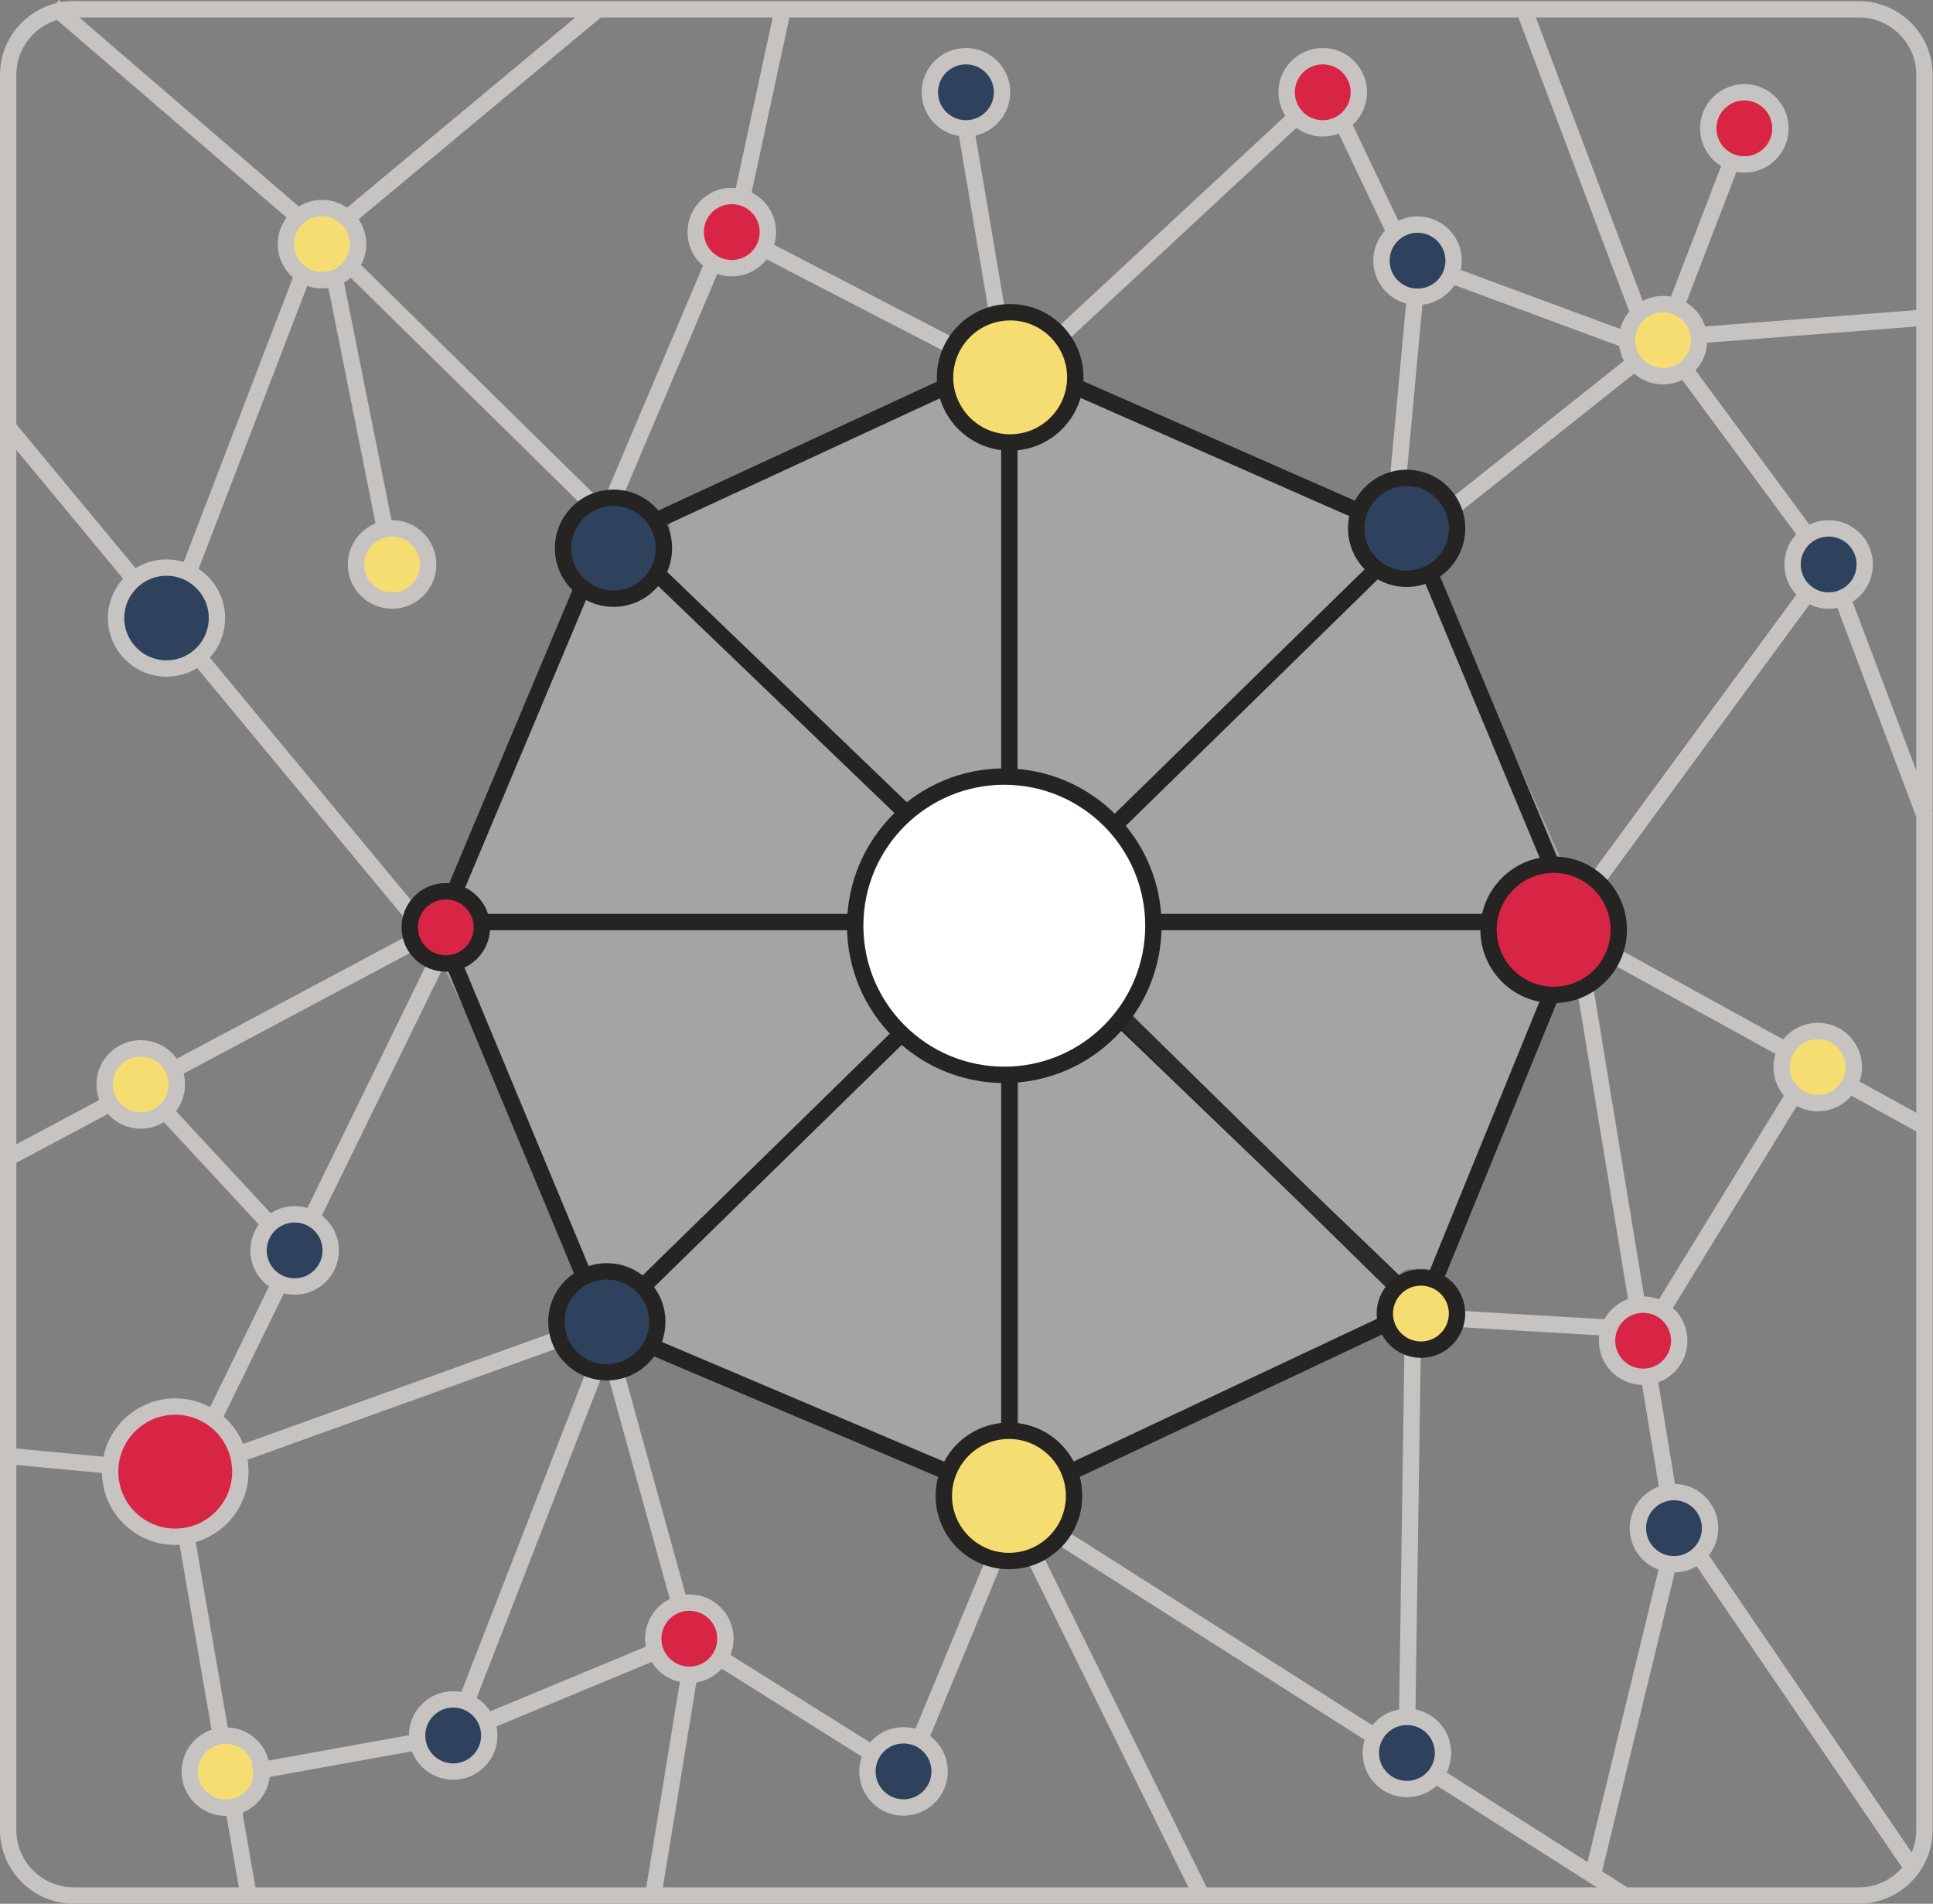 <?xml version="1.0" encoding="UTF-8"?>
<svg version="1.1" viewBox="0 0 442.77 435.98" xmlns="http://www.w3.org/2000/svg" xmlns:cc="http://creativecommons.org/ns#" xmlns:dc="http://purl.org/dc/elements/1.1/" xmlns:rdf="http://www.w3.org/1999/02/22-rdf-syntax-ns#">
<rect x="0" y="0" width="442.77" height="435.98" fill="#808080" stroke="none"/>
<defs>
<clipPath id="a">
<path d="m1227.5 390.41h86.06v-67.342h-86.06z"/>
</clipPath>
<clipPath id="b">
<path d="m1227.7 456.04h87.55v-66.652h-87.55z"/>
</clipPath>
<clipPath id="c">
<path d="m1112.5 389.26h93.25v-72h-93.25z"/>
</clipPath>
<clipPath id="d">
<path d="m1111.6 456.12h85.78v-68.354h-85.78z"/>
</clipPath>
<clipPath id="e">
<path d="m1148.6 491.88h64.93v-86.092h-64.93z"/>
</clipPath>
<clipPath id="f">
<path d="m1213.1 374.02h65.48v-84.914h-65.48z"/>
</clipPath>
<clipPath id="g">
<path d="m1146.3 374.22h66.41v-84.572h-66.41z"/>
</clipPath>
<clipPath id="h">
<path d="m1213.5 492.16h65.65v-87.151h-65.65z"/>
</clipPath>
</defs>
<g transform="translate(-135.7 -234.6)">
<g transform="matrix(1.25,0,0,-1.25,-1149.7,935.87)">
<g clip-path="url(#h)" opacity=".42">
<g transform="translate(1213.9,483.24)">
<path d="m0 0v-71.857 71.857c-0.074-2e-3 -0.146-0.012-0.221-0.012-0.044 0-0.086 7e-3 -0.131 7e-3v-71.904c5.493-0.269 10.428-2.628 14.017-6.323l51.633 51.631c-1.786 1.921-2.887 4.488-2.887 7.317 0 1.73 0.419 3.359 1.145 4.808l-53.186 23.394c-0.857-4.997-5.153-8.812-10.37-8.918" fill="#d8d7d6"/>
</g>
</g>
</g>
<g transform="matrix(1.25 0 0 -1.25 -1150.2 933.04)">
<g clip-path="url(#g)" opacity=".42">
<g transform="translate(1212.7,294.73)">
<path d="m0 0v73.441c-0.142-3e-3 -0.28-0.021-0.422-0.021-5.782 0-11.016 2.32-14.841 6.071l-51.153-51.152c2.419-1.993 3.963-5.012 3.963-8.392 0-0.773-0.084-1.526-0.237-2.254l53.693-22.772c1.891 3.002 5.203 5.012 8.997 5.079" fill="#d8d7d6"/>
</g>
</g>
</g>
<g transform="matrix(1.298 0 0 -1.25 -1205.6 930.55)">
<g clip-path="url(#f)" opacity=".42">
<g transform="translate(1278.6,320.69)">
<path d="m1.96 0-53.192 53.324c-3.737-3.457-8.729-5.63-14.248-5.825v-73.458c4.158-0.059 7.768-2.314 9.645-5.631l55.923 25.565c0 4e-3 -0.001 8e-3 -0.001 0.012 0 2.224 0.691 4.29 1.872 6.013" fill="#d8d7d6" stroke-width="1.015"/>
</g>
</g>
</g>
<g transform="matrix(1.25,0,0,-1.25,-1149.7,935.87)">
<g clip-path="url(#e)" opacity=".42">
<g transform="translate(1148.6,457.08)">
<path d="m0 0 49.67-51.285c3.742 3.457 8.729 5.586 14.226 5.586 0.349 0 0.688-0.035 1.033-0.052v71.904c-5.164 0.063-9.451 3.758-10.419 8.653l-52.646-24.357c0.395-1.12 0.621-2.32 0.621-3.575 0-2.614-0.934-5.01-2.485-6.874" fill="#d8d7d6"/>
</g>
</g>
</g>
<g transform="matrix(1.25,0,0,-1.25,-1149.7,935.87)">
<g clip-path="url(#d)" opacity=".42">
<g transform="translate(1118,389.69)">
<path d="m0.85 3.023c0-0.379-0.02-0.752-0.058-1.121h71.896-71.896c-0.027-0.275-0.075-0.544-0.124-0.813h73.392c-0.039 0.53-0.08 1.058-0.08 1.597 0 5.864 2.381 11.172 6.228 15.011-18.767 20.65-34.013 33.194-50.117 51.747-1.975-2.041-4.739-3.315-7.804-3.315-1.798 0-3.49 0.445-4.984 1.217l-22.874-54.414c-0.985-7.658 4.374-8.052 6.421-9.909" fill="#d8d7d6"/>
</g>
</g>
</g>
<g transform="matrix(1.25 0 0 -1.25 -1153.7 932.21)">
<g clip-path="url(#c)" opacity=".42">
<g transform="translate(1142.3,317.26)">
<path d="m0 0 63 69c-14.295-29.139-34.871-43.128-53.012-62.991 0.102-0.069-10.088-5.938-9.988-6.009l63 69c-4.225 3.58 0.909-2.412 0.441 3h-86.926c-0.686-3.293-3.044-6.078-6.294-7.68l27.329-56.715c1.421 0.468 2.958 0.736 4.571 0.736 2.966 0-4.298-6.884-2.121-8.341" fill="#d8d7d6"/>
</g>
</g>
</g>
<g transform="matrix(1.25,0,0,-1.25,-1149.7,933.87)">
<g clip-path="url(#b)" opacity=".42">
<g transform="translate(1279.9,456.04)">
<path d="m0 0-52.154-52.153c3.571-3.79 5.776-8.881 5.784-14.498h74.381c-2e-3 0.103-0.015 0.204-0.015 0.308 0 4.786 3.099 8.841 7.396 10.29l-24.638 55.129c-1.52-0.81-1.744 3.905-3.588 3.905-3.026 0-5.195-4.978-7.166-2.981" fill="#d8d7d6"/>
</g>
</g>
</g>
<g transform="matrix(1.25 0 0 -1.255 -1147.7 935.81)">
<g clip-path="url(#a)" opacity=".42">
<g transform="translate(1307.1,390.41)">
<path d="m0 0h-73.637c0-0.01 1e-3 -0.019 1e-3 -0.028 0-0.262-0.03-0.517-0.039-0.777h73.653-73.653c-0.198-5.378-2.401-10.237-5.907-13.843l54.51-51.098c1.969 2.518 1.553 2.545 4.997 2.545 1.522 0 2.968-0.32 4.28-0.891l22.267 54.525c-3.727 1.615-6.351 5.276-6.472 9.567" fill="#d8d7d6"/>
</g>
</g>
</g>
<g transform="matrix(1.25,0,0,-1.25,208.08,287.75)">
<path d="m0 0 56.575-55.636" fill="#fff" stroke="#c6c3c1" stroke-miterlimit="10" stroke-width="3"/>
</g>
<g transform="matrix(1.25,0,0,-1.25,362.57,576.31)">
<path d="m0 0c0-1.912 1.55-3.463 3.463-3.463 1.912 0 3.463 1.551 3.463 3.463 0 1.913-1.551 3.463-3.463 3.463-1.913 0-3.463-1.55-3.463-3.463" fill="#fff"/>
</g>
<g transform="matrix(1.25,0,0,-1.25,362.57,576.31)">
<path d="m0 0c0-1.912 1.55-3.463 3.463-3.463 1.912 0 3.463 1.551 3.463 3.463 0 1.913-1.551 3.463-3.463 3.463-1.913 0-3.463-1.55-3.463-3.463z" fill="none" stroke="#110f0d" stroke-miterlimit="10" stroke-width="4"/>
</g>
<g transform="matrix(1.25,0,0,-1.25,491,447.18)">
<path d="m0 0c0-1.913 1.551-3.463 3.463-3.463 1.913 0 3.463 1.55 3.463 3.463 0 1.912-1.55 3.463-3.463 3.463-1.912 0-3.463-1.551-3.463-3.463" fill="#fff"/>
</g>
<g transform="matrix(1.25,0,0,-1.25,491,447.18)">
<path d="m0 0c0-1.913 1.551-3.463 3.463-3.463 1.913 0 3.463 1.55 3.463 3.463 0 1.912-1.55 3.463-3.463 3.463-1.912 0-3.463-1.551-3.463-3.463z" fill="none" stroke="#110f0d" stroke-miterlimit="10" stroke-width="4"/>
</g>
<g transform="matrix(1.25,0,0,-1.25,270.38,537.31)">
<path d="m0 0c0-1.913 1.55-3.464 3.463-3.464 1.912 0 3.463 1.551 3.463 3.464 0 1.912-1.551 3.463-3.463 3.463-1.913 0-3.463-1.551-3.463-3.463" fill="#fff"/>
</g>
<g transform="matrix(1.25,0,0,-1.25,270.38,537.31)">
<path d="m0 0c0-1.913 1.55-3.464 3.463-3.464 1.912 0 3.463 1.551 3.463 3.464 0 1.912-1.551 3.463-3.463 3.463-1.913 0-3.463-1.551-3.463-3.463z" fill="none" stroke="#110f0d" stroke-miterlimit="10" stroke-width="4"/>
</g>
<g transform="matrix(1.25,0,0,-1.25,455.02,533.7)">
<path d="m0 0c0-1.912 1.55-3.463 3.463-3.463 1.912 0 3.463 1.551 3.463 3.463 0 1.913-1.551 3.463-3.463 3.463-1.913 0-3.463-1.55-3.463-3.463" fill="#fff"/>
</g>
<g transform="matrix(1.25,0,0,-1.25,455.02,533.7)">
<path d="m0 0c0-1.912 1.55-3.463 3.463-3.463 1.912 0 3.463 1.551 3.463 3.463 0 1.913-1.551 3.463-3.463 3.463-1.913 0-3.463-1.55-3.463-3.463z" fill="none" stroke="#110f0d" stroke-miterlimit="10" stroke-width="4"/>
</g>
<g transform="matrix(1.25,0,0,-1.25,454.76,357.04)">
<path d="m0 0c0-1.912 1.551-3.463 3.463-3.463 1.913 0 3.463 1.551 3.463 3.463 0 1.913-1.55 3.463-3.463 3.463-1.912 0-3.463-1.55-3.463-3.463" fill="#fff"/>
</g>
<g transform="matrix(1.25,0,0,-1.25,454.76,357.04)">
<path d="m0 0c0-1.912 1.551-3.463 3.463-3.463 1.913 0 3.463 1.551 3.463 3.463 0 1.913-1.55 3.463-3.463 3.463-1.912 0-3.463-1.55-3.463-3.463z" fill="none" stroke="#110f0d" stroke-miterlimit="10" stroke-width="4"/>
</g>
<g transform="matrix(1.25,0,0,-1.25,362.57,318.4)">
<path d="m0 0c0-1.912 1.55-3.463 3.463-3.463 1.912 0 3.463 1.551 3.463 3.463 0 1.913-1.551 3.463-3.463 3.463-1.913 0-3.463-1.55-3.463-3.463" fill="#fff"/>
</g>
<g transform="matrix(1.25,0,0,-1.25,362.57,318.4)">
<path d="m0 0c0-1.912 1.55-3.463 3.463-3.463 1.912 0 3.463 1.551 3.463 3.463 0 1.913-1.551 3.463-3.463 3.463-1.913 0-3.463-1.55-3.463-3.463z" fill="none" stroke="#110f0d" stroke-miterlimit="10" stroke-width="4"/>
</g>
<g transform="matrix(1.25,0,0,-1.25,240.37,445.76)">
<path d="m0 0h202.44" fill="#fff" stroke="#252423" stroke-miterlimit="10" stroke-width="3"/>
</g>
<g transform="matrix(1.25,0,0,-1.25,366.9,322.72)">
<path d="m0 0v-199.12" fill="#fff" stroke="#252423" stroke-miterlimit="10" stroke-width="3"/>
</g>
<g transform="matrix(1.25,0,0,-1.25,277.91,534.18)">
<path d="m0 0 142.38 139.21" fill="#fff" stroke="#252423" stroke-miterlimit="10" stroke-width="3"/>
</g>
<g transform="matrix(1.25,0,0,-1.25,286.3,366.05)">
<path d="m0 0 138.39-132.94" fill="#fff" stroke="#252423" stroke-miterlimit="10" stroke-width="3"/>
</g>
<g transform="matrix(1.25,0,0,-1.25,371.22,318.4)">
<path d="m0 0 70.289-30.917" fill="#fff" stroke="#252423" stroke-miterlimit="10" stroke-width="3"/>
</g>
<g transform="matrix(1.25,0,0,-1.25,279.04,357.04)">
<path d="m0 0 66.826 30.917" fill="#fff" stroke="#252423" stroke-miterlimit="10" stroke-width="3"/>
</g>
<g transform="matrix(1.25,0,0,-1.25,371.22,576.31)">
<path d="m0 0 67.798 31.921" fill="#fff" stroke="#252423" stroke-miterlimit="10" stroke-width="3"/>
</g>
<g transform="matrix(1.25,0,0,-1.25,278.05,540.03)">
<path d="m0 0 67.771-28.743" fill="#fff" stroke="#252423" stroke-miterlimit="10" stroke-width="3"/>
</g>
<g transform="matrix(1.25,0,0,-1.25,461.35,361.37)">
<path d="m0 0 27.186-65.183" fill="#fff" stroke="#252423" stroke-miterlimit="10" stroke-width="3"/>
</g>
<g transform="matrix(1.25,0,0,-1.25,272.37,361.37)">
<path d="m0 0-27.401-65.183" fill="#fff" stroke="#252423" stroke-miterlimit="10" stroke-width="3"/>
</g>
<g transform="matrix(1.25,0,0,-1.25,495.33,451.81)">
<path d="m0 0-25.943-63.526" fill="#fff" stroke="#252423" stroke-miterlimit="10" stroke-width="3"/>
</g>
<g transform="matrix(1.25,0,0,-1.25,238.11,451.51)">
<path d="m0 0 27.373-65.756" fill="#fff" stroke="#252423" stroke-miterlimit="10" stroke-width="3"/>
</g>
<g transform="matrix(1.25,0,0,-1.25,438.68,255.73)">
<path d="m0 0-53.968-50.131" fill="#fff" stroke="#c6c3c1" stroke-miterlimit="10" stroke-width="3"/>
</g>
<g transform="matrix(1.25,0,0,-1.25,460.2,298.32)">
<path d="m0 0-4.356-46.975" fill="#fff" stroke="#c6c3c1" stroke-miterlimit="10" stroke-width="3"/>
</g>
<g transform="matrix(1.25,0,0,-1.25,438.68,264)">
<path d="m3.396 1.567 13.817-29.027" fill="#fff" stroke="#c6c3c1" stroke-miterlimit="10" stroke-width="3"/>
</g>
<g transform="matrix(1.25,0,0,-1.25,561.51,668.7)">
<path d="m0 0h-327.15c-6.601 0-12 5.4-12 12v321.58c0 6.6 5.399 12 12 12h327.15c6.6 0 12-5.4 12-12v-321.58c0-6.6-5.4-12-12-12z" fill="none" stroke="#c6c3c1" stroke-miterlimit="10" stroke-width="3"/>
</g>
<g transform="matrix(1.25,0,0,-1.25,516.63,312.5)">
<path d="m0 0-40.137-31.932" fill="#fff" stroke="#c6c3c1" stroke-miterlimit="10" stroke-width="3"/>
</g>
<g transform="matrix(1.25,0,0,-1.25,516.63,312.5)">
<path d="m0 0 30.349-41.1" fill="#fff" stroke="#c6c3c1" stroke-miterlimit="10" stroke-width="3"/>
</g>
<g transform="matrix(1.25,0,0,-1.25,513.81,313.66)">
<path d="m0 0-23.214 61.538" fill="#fff" stroke="#c6c3c1" stroke-miterlimit="10" stroke-width="3"/>
</g>
<g transform="matrix(1.25,0,0,-1.25,535.26,264)">
<path d="m0 0-14.904-38.8" fill="#fff" stroke="#c6c3c1" stroke-miterlimit="10" stroke-width="3"/>
</g>
<g transform="matrix(1.25,0,0,-1.25,526.99,264)">
<path d="m0 0c0-3.652 2.961-6.614 6.614-6.614s6.614 2.962 6.614 6.614c0 3.653-2.961 6.614-6.614 6.614s-6.614-2.961-6.614-6.614" fill="#d82445"/>
</g>
<g transform="matrix(1.25,0,0,-1.25,526.99,264)">
<path d="m0 0c0-3.652 2.961-6.614 6.614-6.614s6.614 2.962 6.614 6.614c0 3.653-2.961 6.614-6.614 6.614s-6.614-2.961-6.614-6.614z" fill="none" stroke="#c6c3c1" stroke-miterlimit="10" stroke-width="3"/>
</g>
<g transform="matrix(1.25,0,0,-1.25,554.57,363.87)">
<path d="m0 0-50.417-68.638" fill="#fff" stroke="#c6c3c1" stroke-miterlimit="10" stroke-width="3"/>
</g>
<g transform="matrix(1.25,0,0,-1.25,499.64,450.28)">
<path d="m0 0 61.491-33.855" fill="#fff" stroke="#c6c3c1" stroke-miterlimit="10" stroke-width="3"/>
</g>
<g transform="matrix(1.25,0,0,-1.25,496.52,447.09)">
<path d="m0 0 18.093-109.99" fill="#fff" stroke="#c6c3c1" stroke-miterlimit="10" stroke-width="3"/>
</g>
<g transform="matrix(1.25,0,0,-1.25,491.58,462.46)">
<path d="m0 0c-6.579 0-11.931 5.353-11.931 11.931 0 6.579 5.352 11.931 11.931 11.931s11.932-5.352 11.932-11.931c0-6.578-5.353-11.931-11.932-11.931" fill="#d82445"/>
</g>
<g transform="matrix(1.25,0,0,-1.25,491.58,430.75)">
<path d="m0 0c-7.418 0-13.432-6.014-13.432-13.432s6.014-13.43 13.432-13.43 13.431 6.012 13.431 13.43-6.013 13.432-13.431 13.432m0-3c5.752 0 10.431-4.68 10.431-10.432s-4.679-10.43-10.431-10.43-10.432 4.678-10.432 10.43 4.68 10.432 10.432 10.432" fill="#252423"/>
</g>
<g transform="matrix(1.25,0,0,-1.25,548.15,482.86)">
<path d="m0 0-28.855-47.023" fill="#fff" stroke="#c6c3c1" stroke-miterlimit="10" stroke-width="3"/>
</g>
<g transform="matrix(1.25,0,0,-1.25,574.21,663.08)">
<path d="m0 0-44.059 64.565" fill="#fff" stroke="#c6c3c1" stroke-miterlimit="10" stroke-width="3"/>
</g>
<g transform="matrix(1.25,0,0,-1.25,512.08,539.12)">
<path d="m0 0-43.652 2.559" fill="#fff" stroke="#c6c3c1" stroke-miterlimit="10" stroke-width="3"/>
</g>
<g transform="matrix(1.25,0,0,-1.25,507.48,668.43)">
<path d="m0 0-110.07 69.962" fill="#fff" stroke="#c6c3c1" stroke-miterlimit="10" stroke-width="3"/>
</g>
<g transform="matrix(1.25,0,0,-1.25,459.35,538.03)">
<path d="m0 0-1.164-79.111" fill="#fff" stroke="#c6c3c1" stroke-miterlimit="10" stroke-width="3"/>
</g>
<g transform="matrix(1.25,0,0,-1.25,503.81,541.64)">
<path d="m0 0c0-3.652 2.961-6.613 6.614-6.613s6.614 2.961 6.614 6.613c0 3.653-2.961 6.614-6.614 6.614s-6.614-2.961-6.614-6.614" fill="#d82445"/>
</g>
<g transform="matrix(1.25,0,0,-1.25,503.81,541.64)">
<path d="m0 0c0-3.652 2.961-6.613 6.614-6.613s6.614 2.961 6.614 6.613c0 3.653-2.961 6.614-6.614 6.614s-6.614-2.961-6.614-6.614z" fill="none" stroke="#c6c3c1" stroke-miterlimit="10" stroke-width="3"/>
</g>
<g transform="matrix(1.25,0,0,-1.25,519.14,587.47)">
<path d="m0 0-14.802-60.893" fill="#fff" stroke="#c6c3c1" stroke-miterlimit="10" stroke-width="3"/>
</g>
<g transform="matrix(1.25,0,0,-1.25,510.87,584.57)">
<path d="m0 0c0-3.652 2.961-6.613 6.614-6.613s6.614 2.961 6.614 6.613c0 3.653-2.961 6.614-6.614 6.614s-6.614-2.961-6.614-6.614" fill="#2e425e"/>
</g>
<g transform="matrix(1.25,0,0,-1.25,510.87,584.57)">
<path d="m0 0c0-3.652 2.961-6.613 6.614-6.613s6.614 2.961 6.614 6.613c0 3.653-2.961 6.614-6.614 6.614s-6.614-2.961-6.614-6.614z" fill="none" stroke="#c6c3c1" stroke-miterlimit="10" stroke-width="3"/>
</g>
<g transform="matrix(1.25,0,0,-1.25,449.7,636.05)">
<path d="m0 0c0-3.652 2.961-6.613 6.614-6.613s6.615 2.961 6.615 6.613c0 3.653-2.962 6.614-6.615 6.614s-6.614-2.961-6.614-6.614" fill="#2e425e"/>
</g>
<g transform="matrix(1.25,0,0,-1.25,449.7,636.05)">
<path d="m0 0c0-3.652 2.961-6.613 6.614-6.613s6.615 2.961 6.615 6.613c0 3.653-2.962 6.614-6.615 6.614s-6.614-2.961-6.614-6.614z" fill="none" stroke="#c6c3c1" stroke-miterlimit="10" stroke-width="3"/>
</g>
<g transform="matrix(1.25,0,0,-1.25,293.59,609.88)">
<path d="m0 0-15.109 54.591" fill="#fff" stroke="#c6c3c1" stroke-miterlimit="10" stroke-width="3"/>
</g>
<g transform="matrix(1.25,0,0,-1.25,137.57,568.04)">
<path d="m0 0 30.614-2.874" fill="#fff" stroke="#c6c3c1" stroke-miterlimit="10" stroke-width="3"/>
</g>
<g transform="matrix(1.25,0,0,-1.25,274.71,537.31)">
<path d="m0 0-76.928-27.66" fill="#fff" stroke="#c6c3c1" stroke-miterlimit="10" stroke-width="3"/>
</g>
<g transform="matrix(1.25,0,0,-1.25,237.62,451.06)">
<path d="m0 0-47.259-96.66" fill="#fff" stroke="#c6c3c1" stroke-miterlimit="10" stroke-width="3"/>
</g>
<g transform="matrix(1.25,0,0,-1.25,168.2,572.42)">
<path d="m6.11 0.63 13.432-77.656" fill="#fff" stroke="#c6c3c1" stroke-miterlimit="10" stroke-width="3"/>
</g>
<g transform="matrix(1.25,0,0,-1.25,175.84,586.55)">
<path d="m0 0c-6.579 0-11.932 5.353-11.932 11.932 0 6.578 5.353 11.93 11.932 11.93s11.931-5.352 11.931-11.93c0-6.579-5.352-11.932-11.931-11.932" fill="#d82445"/>
</g>
<g transform="matrix(1.25,0,0,-1.25,175.84,554.84)">
<path d="m0 0c-7.418 0-13.432-6.013-13.432-13.431s6.014-13.431 13.432-13.431 13.432 6.013 13.432 13.431-6.014 13.431-13.432 13.431m0-3c5.752 0 10.432-4.679 10.432-10.431s-4.68-10.431-10.432-10.431-10.432 4.679-10.432 10.431 4.68 10.431 10.432 10.431" fill="#c6c3c1"/>
</g>
<g transform="matrix(1.25,0,0,-1.25,229.55,446.98)">
<path d="m0.261-2.874-73.841-39.347" fill="#fff" stroke="#c6c3c1" stroke-miterlimit="10" stroke-width="3"/>
</g>
<g transform="matrix(1.25,0,0,-1.25,201.19,518.96)">
<path d="m0 0-28.203 30.413" fill="#fff" stroke="#c6c3c1" stroke-miterlimit="10" stroke-width="3"/>
</g>
<g transform="matrix(1.25,0,0,-1.25,159.67,482.95)">
<path d="m0 0c0-3.652 2.961-6.614 6.614-6.614s6.615 2.962 6.615 6.614c0 3.653-2.962 6.614-6.615 6.614s-6.614-2.961-6.614-6.614" fill="#f5dd72"/>
</g>
<g transform="matrix(1.25,0,0,-1.25,159.67,482.95)">
<path d="m0 0c0-3.652 2.961-6.614 6.614-6.614s6.615 2.962 6.615 6.614c0 3.653-2.962 6.614-6.615 6.614s-6.614-2.961-6.614-6.614z" fill="none" stroke="#c6c3c1" stroke-miterlimit="10" stroke-width="3"/>
</g>
<g transform="matrix(1.25,0,0,-1.25,194.92,520.96)">
<path d="m0 0c0-3.652 2.961-6.614 6.614-6.614s6.614 2.962 6.614 6.614c0 3.653-2.961 6.614-6.614 6.614s-6.614-2.961-6.614-6.614" fill="#2e425e"/>
</g>
<g transform="matrix(1.25,0,0,-1.25,194.92,520.96)">
<path d="m0 0c0-3.652 2.961-6.614 6.614-6.614s6.614 2.962 6.614 6.614c0 3.653-2.961 6.614-6.614 6.614s-6.614-2.961-6.614-6.614z" fill="none" stroke="#c6c3c1" stroke-miterlimit="10" stroke-width="3"/>
</g>
<g transform="matrix(1.25,0,0,-1.25,343.36,640.32)">
<path d="m0 0 21.766 52.513" fill="#fff" stroke="#c6c3c1" stroke-miterlimit="10" stroke-width="3"/>
</g>
<g transform="matrix(1.25,0,0,-1.25,336.43,636.76)">
<path d="m0 0-34.27 21.5" fill="#fff" stroke="#c6c3c1" stroke-miterlimit="10" stroke-width="3"/>
</g>
<g transform="matrix(1.25,0,0,-1.25,274.71,541.64)">
<path d="m0 0-28.156-72.329" fill="#fff" stroke="#c6c3c1" stroke-miterlimit="10" stroke-width="3"/>
</g>
<g transform="matrix(1.25,0,0,-1.25,366.96,579.6)">
<path d="m0 0 34.837-70.59" fill="#fff" stroke="#c6c3c1" stroke-miterlimit="10" stroke-width="3"/>
</g>
<g transform="matrix(1.25,0,0,-1.25,179.16,640.32)">
<path d="m0 0c0-3.653 2.961-6.614 6.614-6.614s6.615 2.961 6.615 6.614c0 3.652-2.962 6.613-6.615 6.613s-6.614-2.961-6.614-6.613" fill="#f5dd72"/>
</g>
<g transform="matrix(1.25,0,0,-1.25,179.16,640.32)">
<path d="m0 0c0-3.653 2.961-6.614 6.614-6.614s6.615 2.961 6.615 6.614c0 3.652-2.962 6.613-6.615 6.613s-6.614-2.961-6.614-6.613z" fill="none" stroke="#c6c3c1" stroke-miterlimit="10" stroke-width="3"/>
</g>
<g transform="matrix(1.25,0,0,-1.25,366.81,592.09)">
<path d="m0 0c-6.579 0-11.931 5.353-11.931 11.932 0 6.578 5.352 11.93 11.931 11.93s11.932-5.352 11.932-11.93c0-6.579-5.353-11.932-11.932-11.932" fill="#f5dd72"/>
</g>
<g transform="matrix(1.25,0,0,-1.25,366.81,560.39)">
<path d="m0 0c-7.418 0-13.431-6.014-13.431-13.432s6.013-13.431 13.431-13.431 13.432 6.013 13.432 13.431-6.014 13.432-13.432 13.432m0-3c5.752 0 10.432-4.68 10.432-10.432s-4.68-10.431-10.432-10.431-10.431 4.679-10.431 10.431 4.679 10.432 10.431 10.432" fill="#252423"/>
</g>
<g transform="matrix(1.25,0,0,-1.25,263.15,537.31)">
<path d="m0 0c0-5.104 4.138-9.242 9.242-9.242s9.241 4.138 9.241 9.242-4.137 9.241-9.241 9.241-9.242-4.137-9.242-9.241" fill="#2e425e"/>
</g>
<g transform="matrix(1.25,0,0,-1.25,263.15,537.31)">
<path d="m0 0c0-5.104 4.138-9.242 9.242-9.242s9.241 4.138 9.241 9.242-4.137 9.241-9.241 9.241-9.242-4.137-9.242-9.241z" fill="none" stroke="#252423" stroke-miterlimit="10" stroke-width="3"/>
</g>
<g transform="matrix(1.25,0,0,-1.25,293.52,609.63)">
<path d="m0 0-43.209-17.941" fill="#fff" stroke="#c6c3c1" stroke-miterlimit="10" stroke-width="3"/>
</g>
<g transform="matrix(1.25,0,0,-1.25,193.7,640.32)">
<path d="m0 0 36.652 6.613" fill="#fff" stroke="#c6c3c1" stroke-miterlimit="10" stroke-width="3"/>
</g>
<g transform="matrix(1.25,0,0,-1.25,285.33,668.7)">
<path d="m0 0 6.614 40.443" fill="#fff" stroke="#c6c3c1" stroke-miterlimit="10" stroke-width="3"/>
</g>
<g transform="matrix(1.25,0,0,-1.25,285.33,609.88)">
<path d="m0 0c0-3.653 2.961-6.614 6.614-6.614s6.614 2.961 6.614 6.614c0 3.652-2.961 6.614-6.614 6.614s-6.614-2.962-6.614-6.614" fill="#d82445"/>
</g>
<g transform="matrix(1.25,0,0,-1.25,285.33,609.88)">
<path d="m0 0c0-3.653 2.961-6.614 6.614-6.614s6.614 2.961 6.614 6.614c0 3.652-2.961 6.614-6.614 6.614s-6.614-2.962-6.614-6.614z" fill="none" stroke="#c6c3c1" stroke-miterlimit="10" stroke-width="3"/>
</g>
<g transform="matrix(1.25,0,0,-1.25,231.24,632.05)">
<path d="m0 0c0-3.652 2.961-6.613 6.614-6.613s6.614 2.961 6.614 6.613c0 3.653-2.961 6.614-6.614 6.614s-6.614-2.961-6.614-6.614" fill="#2e425e"/>
</g>
<g transform="matrix(1.25,0,0,-1.25,231.24,632.05)">
<path d="m0 0c0-3.652 2.961-6.613 6.614-6.613s6.614 2.961 6.614 6.613c0 3.653-2.961 6.614-6.614 6.614s-6.614-2.961-6.614-6.614z" fill="none" stroke="#c6c3c1" stroke-miterlimit="10" stroke-width="3"/>
</g>
<g transform="matrix(1.25,0,0,-1.25,137.57,332.45)">
<path d="m0 0 74.756-90.138" fill="#fff" stroke="#c6c3c1" stroke-miterlimit="10" stroke-width="3"/>
</g>
<g transform="matrix(1.25,0,0,-1.25,162.29,376.14)">
<path d="m0 0c0-5.104 4.138-9.241 9.242-9.241s9.241 4.137 9.241 9.241-4.137 9.241-9.241 9.241-9.242-4.137-9.242-9.241" fill="#2e425e"/>
</g>
<g transform="matrix(1.25,0,0,-1.25,162.29,376.14)">
<path d="m0 0c0-5.104 4.138-9.241 9.242-9.241s9.241 4.137 9.241 9.241-4.137 9.241-9.241 9.241-9.242-4.137-9.242-9.241z" fill="none" stroke="#c6c3c1" stroke-miterlimit="10" stroke-width="3"/>
</g>
<g transform="matrix(1.25,0,0,-1.25,208.08,287.75)">
<path d="m-0.523-2.874-22.606-58.865" fill="#fff" stroke="#c6c3c1" stroke-miterlimit="10" stroke-width="3"/>
</g>
<g transform="matrix(1.25,0,0,-1.25,211.06,291.68)">
<path d="m0 0 11.559-57.752" fill="#fff" stroke="#c6c3c1" stroke-miterlimit="10" stroke-width="3"/>
</g>
<g transform="matrix(1.25,0,0,-1.25,217.24,363.87)">
<path d="m0 0c0-3.653 2.961-6.614 6.614-6.614s6.614 2.961 6.614 6.614c0 3.652-2.961 6.614-6.614 6.614s-6.614-2.962-6.614-6.614" fill="#f5dd72"/>
</g>
<g transform="matrix(1.25,0,0,-1.25,217.24,363.87)">
<path d="m0 0c0-3.653 2.961-6.614 6.614-6.614s6.614 2.961 6.614 6.614c0 3.652-2.961 6.614-6.614 6.614s-6.614-2.962-6.614-6.614z" fill="none" stroke="#c6c3c1" stroke-miterlimit="10" stroke-width="3"/>
</g>
<g transform="matrix(1.25,0,0,-1.25,147.98,236.02)">
<path d="m0 0 48.082-41.385" fill="#fff" stroke="#c6c3c1" stroke-miterlimit="10" stroke-width="3"/>
</g>
<g transform="matrix(1.25,0,0,-1.25,270.38,238.62)">
<path transform="matrix(.8 0 0 -.8 -107.74 3.216)" d="m136.64 2.387-60.332 50.25z" fill="#fff" stroke="#c6c3c1" stroke-miterlimit="10" stroke-width="3.75"/>
</g>
<g transform="matrix(1.25,0,0,-1.25,201.19,290.51)">
<path d="m0 0c0-3.652 2.961-6.613 6.614-6.613s6.615 2.961 6.615 6.613c0 3.653-2.962 6.614-6.615 6.614s-6.614-2.961-6.614-6.614" fill="#f5dd72"/>
</g>
<g transform="matrix(1.25,0,0,-1.25,201.19,290.51)">
<path d="m0 0c0-3.652 2.961-6.613 6.614-6.613s6.615 2.961 6.615 6.613c0 3.653-2.962 6.614-6.615 6.614s-6.614-2.961-6.614-6.614z" fill="none" stroke="#c6c3c1" stroke-miterlimit="10" stroke-width="3"/>
</g>
<g transform="matrix(1.25,0,0,-1.25,303.98,287.75)">
<path d="m0 0 8.824 40.813" fill="#fff" stroke="#c6c3c1" stroke-miterlimit="10" stroke-width="3"/>
</g>
<g transform="matrix(1.25,0,0,-1.25,303.88,283.4)">
<path d="m0 0-22.13-52.163" fill="#fff" stroke="#c6c3c1" stroke-miterlimit="10" stroke-width="3"/>
</g>
<g transform="matrix(1.25,0,0,-1.25,362.57,318.4)">
<path d="m0 0-47.403 24.516" fill="#fff" stroke="#c6c3c1" stroke-miterlimit="10" stroke-width="3"/>
</g>
<g transform="matrix(1.25,0,0,-1.25,366.9,322.72)">
<path d="m0 0-7.949 46.979" fill="#fff" stroke="#c6c3c1" stroke-miterlimit="10" stroke-width="3"/>
</g>
<g transform="matrix(1.25,0,0,-1.25,367.09,335.93)">
<path d="m0 0c-6.579 0-11.931 5.353-11.931 11.932 0 6.578 5.352 11.93 11.931 11.93s11.932-5.352 11.932-11.93c0-6.579-5.353-11.932-11.932-11.932" fill="#f5dd72"/>
</g>
<g transform="matrix(1.25,0,0,-1.25,367.09,304.23)">
<path d="m0 0c-7.418 0-13.432-6.014-13.432-13.432s6.014-13.431 13.432-13.431 13.431 6.013 13.431 13.431-6.013 13.432-13.431 13.432m0-3c5.752 0 10.431-4.68 10.431-10.432s-4.679-10.431-10.431-10.431-10.432 4.679-10.432 10.431 4.68 10.432 10.432 10.432" fill="#252423"/>
</g>
<g transform="matrix(1.25,0,0,-1.25,348.69,255.73)">
<path d="m0 0c0-3.652 2.961-6.614 6.614-6.614s6.615 2.962 6.615 6.614c0 3.653-2.962 6.614-6.615 6.614s-6.614-2.961-6.614-6.614" fill="#2e425e"/>
</g>
<g transform="matrix(1.25,0,0,-1.25,348.69,255.73)">
<path d="m0 0c0-3.652 2.961-6.614 6.614-6.614s6.615 2.962 6.615 6.614c0 3.653-2.962 6.614-6.615 6.614s-6.614-2.961-6.614-6.614z" fill="none" stroke="#c6c3c1" stroke-miterlimit="10" stroke-width="3"/>
</g>
<g transform="matrix(1.25,0,0,-1.25,295.05,287.75)">
<path d="m0 0c0-3.653 2.961-6.614 6.614-6.614s6.615 2.961 6.615 6.614c0 3.652-2.962 6.614-6.615 6.614s-6.614-2.962-6.614-6.614" fill="#d82445"/>
</g>
<g transform="matrix(1.25,0,0,-1.25,295.05,287.75)">
<path d="m0 0c0-3.653 2.961-6.614 6.614-6.614s6.615 2.961 6.615 6.614c0 3.652-2.962 6.614-6.615 6.614s-6.614-2.962-6.614-6.614z" fill="none" stroke="#c6c3c1" stroke-miterlimit="10" stroke-width="3"/>
</g>
<g transform="matrix(1.25,0,0,-1.25,508.37,312.5)">
<path d="m0 0-39.373 14.555" fill="#fff" stroke="#c6c3c1" stroke-miterlimit="10" stroke-width="3"/>
</g>
<g transform="matrix(1.25,0,0,-1.25,574.99,307.46)">
<path d="m0 0-51.9-4.03" fill="#fff" stroke="#c6c3c1" stroke-miterlimit="10" stroke-width="3"/>
</g>
<g transform="matrix(1.25,0,0,-1.25,508.37,312.5)">
<path d="m0 0c0-3.653 2.961-6.614 6.614-6.614s6.615 2.961 6.615 6.614c0 3.652-2.962 6.613-6.615 6.613s-6.614-2.961-6.614-6.613" fill="#f5dd72"/>
</g>
<g transform="matrix(1.25,0,0,-1.25,508.37,312.5)">
<path d="m0 0c0-3.653 2.961-6.614 6.614-6.614s6.615 2.961 6.615 6.614c0 3.652-2.962 6.613-6.615 6.613s-6.614-2.961-6.614-6.613z" fill="none" stroke="#c6c3c1" stroke-miterlimit="10" stroke-width="3"/>
</g>
<g transform="matrix(1.25,0,0,-1.25,430.42,255.73)">
<path d="m0 0c0-3.652 2.961-6.614 6.614-6.614s6.614 2.962 6.614 6.614c0 3.653-2.961 6.614-6.614 6.614s-6.614-2.961-6.614-6.614" fill="#d82445"/>
</g>
<g transform="matrix(1.25,0,0,-1.25,430.42,255.73)">
<path d="m0 0c0-3.652 2.961-6.614 6.614-6.614s6.614 2.962 6.614 6.614c0 3.653-2.961 6.614-6.614 6.614s-6.614-2.961-6.614-6.614z" fill="none" stroke="#c6c3c1" stroke-miterlimit="10" stroke-width="3"/>
</g>
<g transform="matrix(1.25,0,0,-1.25,452.13,294.3)">
<path d="m0 0c0-3.653 2.961-6.614 6.614-6.614s6.614 2.961 6.614 6.614-2.961 6.614-6.614 6.614-6.614-2.961-6.614-6.614" fill="#2e425e"/>
</g>
<g transform="matrix(1.25,0,0,-1.25,452.13,294.3)">
<path d="m0 0c0-3.653 2.961-6.614 6.614-6.614s6.614 2.961 6.614 6.614-2.961 6.614-6.614 6.614-6.614-2.961-6.614-6.614z" fill="none" stroke="#c6c3c1" stroke-miterlimit="10" stroke-width="3"/>
</g>
<g transform="matrix(1.25,0,0,-1.25,446.35,355.6)">
<path d="m0 0c0-5.104 4.138-9.242 9.242-9.242s9.241 4.138 9.241 9.242-4.137 9.241-9.241 9.241-9.242-4.137-9.242-9.241" fill="#2e425e"/>
</g>
<g transform="matrix(1.25,0,0,-1.25,446.35,355.6)">
<path d="m0 0c0-5.104 4.138-9.242 9.242-9.242s9.241 4.138 9.241 9.242-4.137 9.241-9.241 9.241-9.242-4.137-9.242-9.241z" fill="none" stroke="#252423" stroke-miterlimit="10" stroke-width="3"/>
</g>
<g transform="matrix(1.25,0,0,-1.25,334.39,640.27)">
<path d="m0 0c0-3.652 2.961-6.614 6.614-6.614s6.615 2.962 6.615 6.614c0 3.653-2.962 6.614-6.615 6.614s-6.614-2.961-6.614-6.614" fill="#2e425e"/>
</g>
<g transform="matrix(1.25,0,0,-1.25,334.39,640.27)">
<path d="m0 0c0-3.652 2.961-6.614 6.614-6.614s6.615 2.962 6.615 6.614c0 3.653-2.962 6.614-6.615 6.614s-6.614-2.961-6.614-6.614z" fill="none" stroke="#c6c3c1" stroke-miterlimit="10" stroke-width="3"/>
</g>
<g transform="matrix(1.25,0,0,-1.25,543.8,478.97)">
<path d="m0 0c0-3.653 2.961-6.614 6.614-6.614s6.615 2.961 6.615 6.614-2.962 6.614-6.615 6.614-6.614-2.961-6.614-6.614" fill="#f5dd72"/>
</g>
<g transform="matrix(1.25,0,0,-1.25,543.8,478.97)">
<path d="m0 0c0-3.653 2.961-6.614 6.614-6.614s6.615 2.961 6.615 6.614-2.962 6.614-6.615 6.614-6.614-2.961-6.614-6.614z" fill="none" stroke="#c6c3c1" stroke-miterlimit="10" stroke-width="3"/>
</g>
<g transform="matrix(1.25,0,0,-1.25,555.46,365.58)">
<path d="m0 0 17-45" fill="#fff" stroke="#c6c3c1" stroke-miterlimit="10" stroke-width="3"/>
</g>
<g transform="matrix(1.25,0,0,-1.25,546.3,363.87)">
<path d="m0 0c0-3.653 2.961-6.614 6.614-6.614s6.615 2.961 6.615 6.614c0 3.652-2.962 6.614-6.615 6.614s-6.614-2.962-6.614-6.614" fill="#2e425e"/>
</g>
<g transform="matrix(1.25,0,0,-1.25,546.3,363.87)">
<path d="m0 0c0-3.653 2.961-6.614 6.614-6.614s6.615 2.961 6.615 6.614c0 3.652-2.962 6.614-6.615 6.614s-6.614-2.962-6.614-6.614z" fill="none" stroke="#c6c3c1" stroke-miterlimit="10" stroke-width="3"/>
</g>
<g transform="matrix(1.25,0,0,-1.25,392.55,467.3)">
<path d="m0 0 53-52" fill="#fff" stroke="#2c2b2a" stroke-miterlimit="10" stroke-width="3"/>
</g>
<g transform="matrix(1.25,0,0,-1.25,452.91,535.42)">
<path d="m0 0c0-3.652 2.961-6.614 6.614-6.614s6.614 2.962 6.614 6.614c0 3.653-2.961 6.614-6.614 6.614s-6.614-2.961-6.614-6.614" fill="#f5dd72"/>
</g>
<g transform="matrix(1.25,0,0,-1.25,452.91,535.42)">
<path d="m0 0c0-3.652 2.961-6.614 6.614-6.614s6.614 2.962 6.614 6.614c0 3.653-2.961 6.614-6.614 6.614s-6.614-2.961-6.614-6.614z" fill="none" stroke="#252423" stroke-miterlimit="10" stroke-width="3"/>
</g>
<g transform="matrix(1.25,0,0,-1.25,229.55,446.98)">
<path d="m0 0c0-3.653 2.961-6.614 6.614-6.614s6.614 2.961 6.614 6.614c0 3.652-2.961 6.613-6.614 6.613s-6.614-2.961-6.614-6.613" fill="#d82445"/>
</g>
<g transform="matrix(1.25,0,0,-1.25,229.55,446.98)">
<path d="m0 0c0-3.653 2.961-6.614 6.614-6.614s6.614 2.961 6.614 6.614c0 3.652-2.961 6.613-6.614 6.613s-6.614-2.961-6.614-6.613z" fill="none" stroke="#252423" stroke-miterlimit="10" stroke-width="3"/>
</g>
<g transform="matrix(1.25,0,0,-1.25,264.67,360.15)">
<path d="m0 0c0-5.104 4.138-9.241 9.242-9.241s9.241 4.137 9.241 9.241-4.137 9.241-9.241 9.241-9.242-4.137-9.242-9.241" fill="#2e425e"/>
</g>
<g transform="matrix(1.25,0,0,-1.25,264.67,360.15)">
<path d="m0 0c0-5.104 4.138-9.241 9.242-9.241s9.241 4.137 9.241 9.241-4.137 9.241-9.241 9.241-9.242-4.137-9.242-9.241z" fill="none" stroke="#252423" stroke-miterlimit="10" stroke-width="3"/>
</g>
<g transform="matrix(1.25,0,0,-1.25,331.59,446.6)">
<path d="m0 0c0-15.09 12.232-27.322 27.322-27.322s27.323 12.232 27.323 27.322-12.233 27.322-27.323 27.322-27.322-12.232-27.322-27.322" fill="#fff"/>
</g>
<g transform="matrix(1.25,0,0,-1.25,331.59,446.6)">
<path d="m0 0c0-15.09 12.232-27.322 27.322-27.322s27.323 12.232 27.323 27.322-12.233 27.322-27.323 27.322-27.322-12.232-27.322-27.322z" fill="none" stroke="#252423" stroke-miterlimit="10" stroke-width="3"/>
</g>
</g>
</svg>
